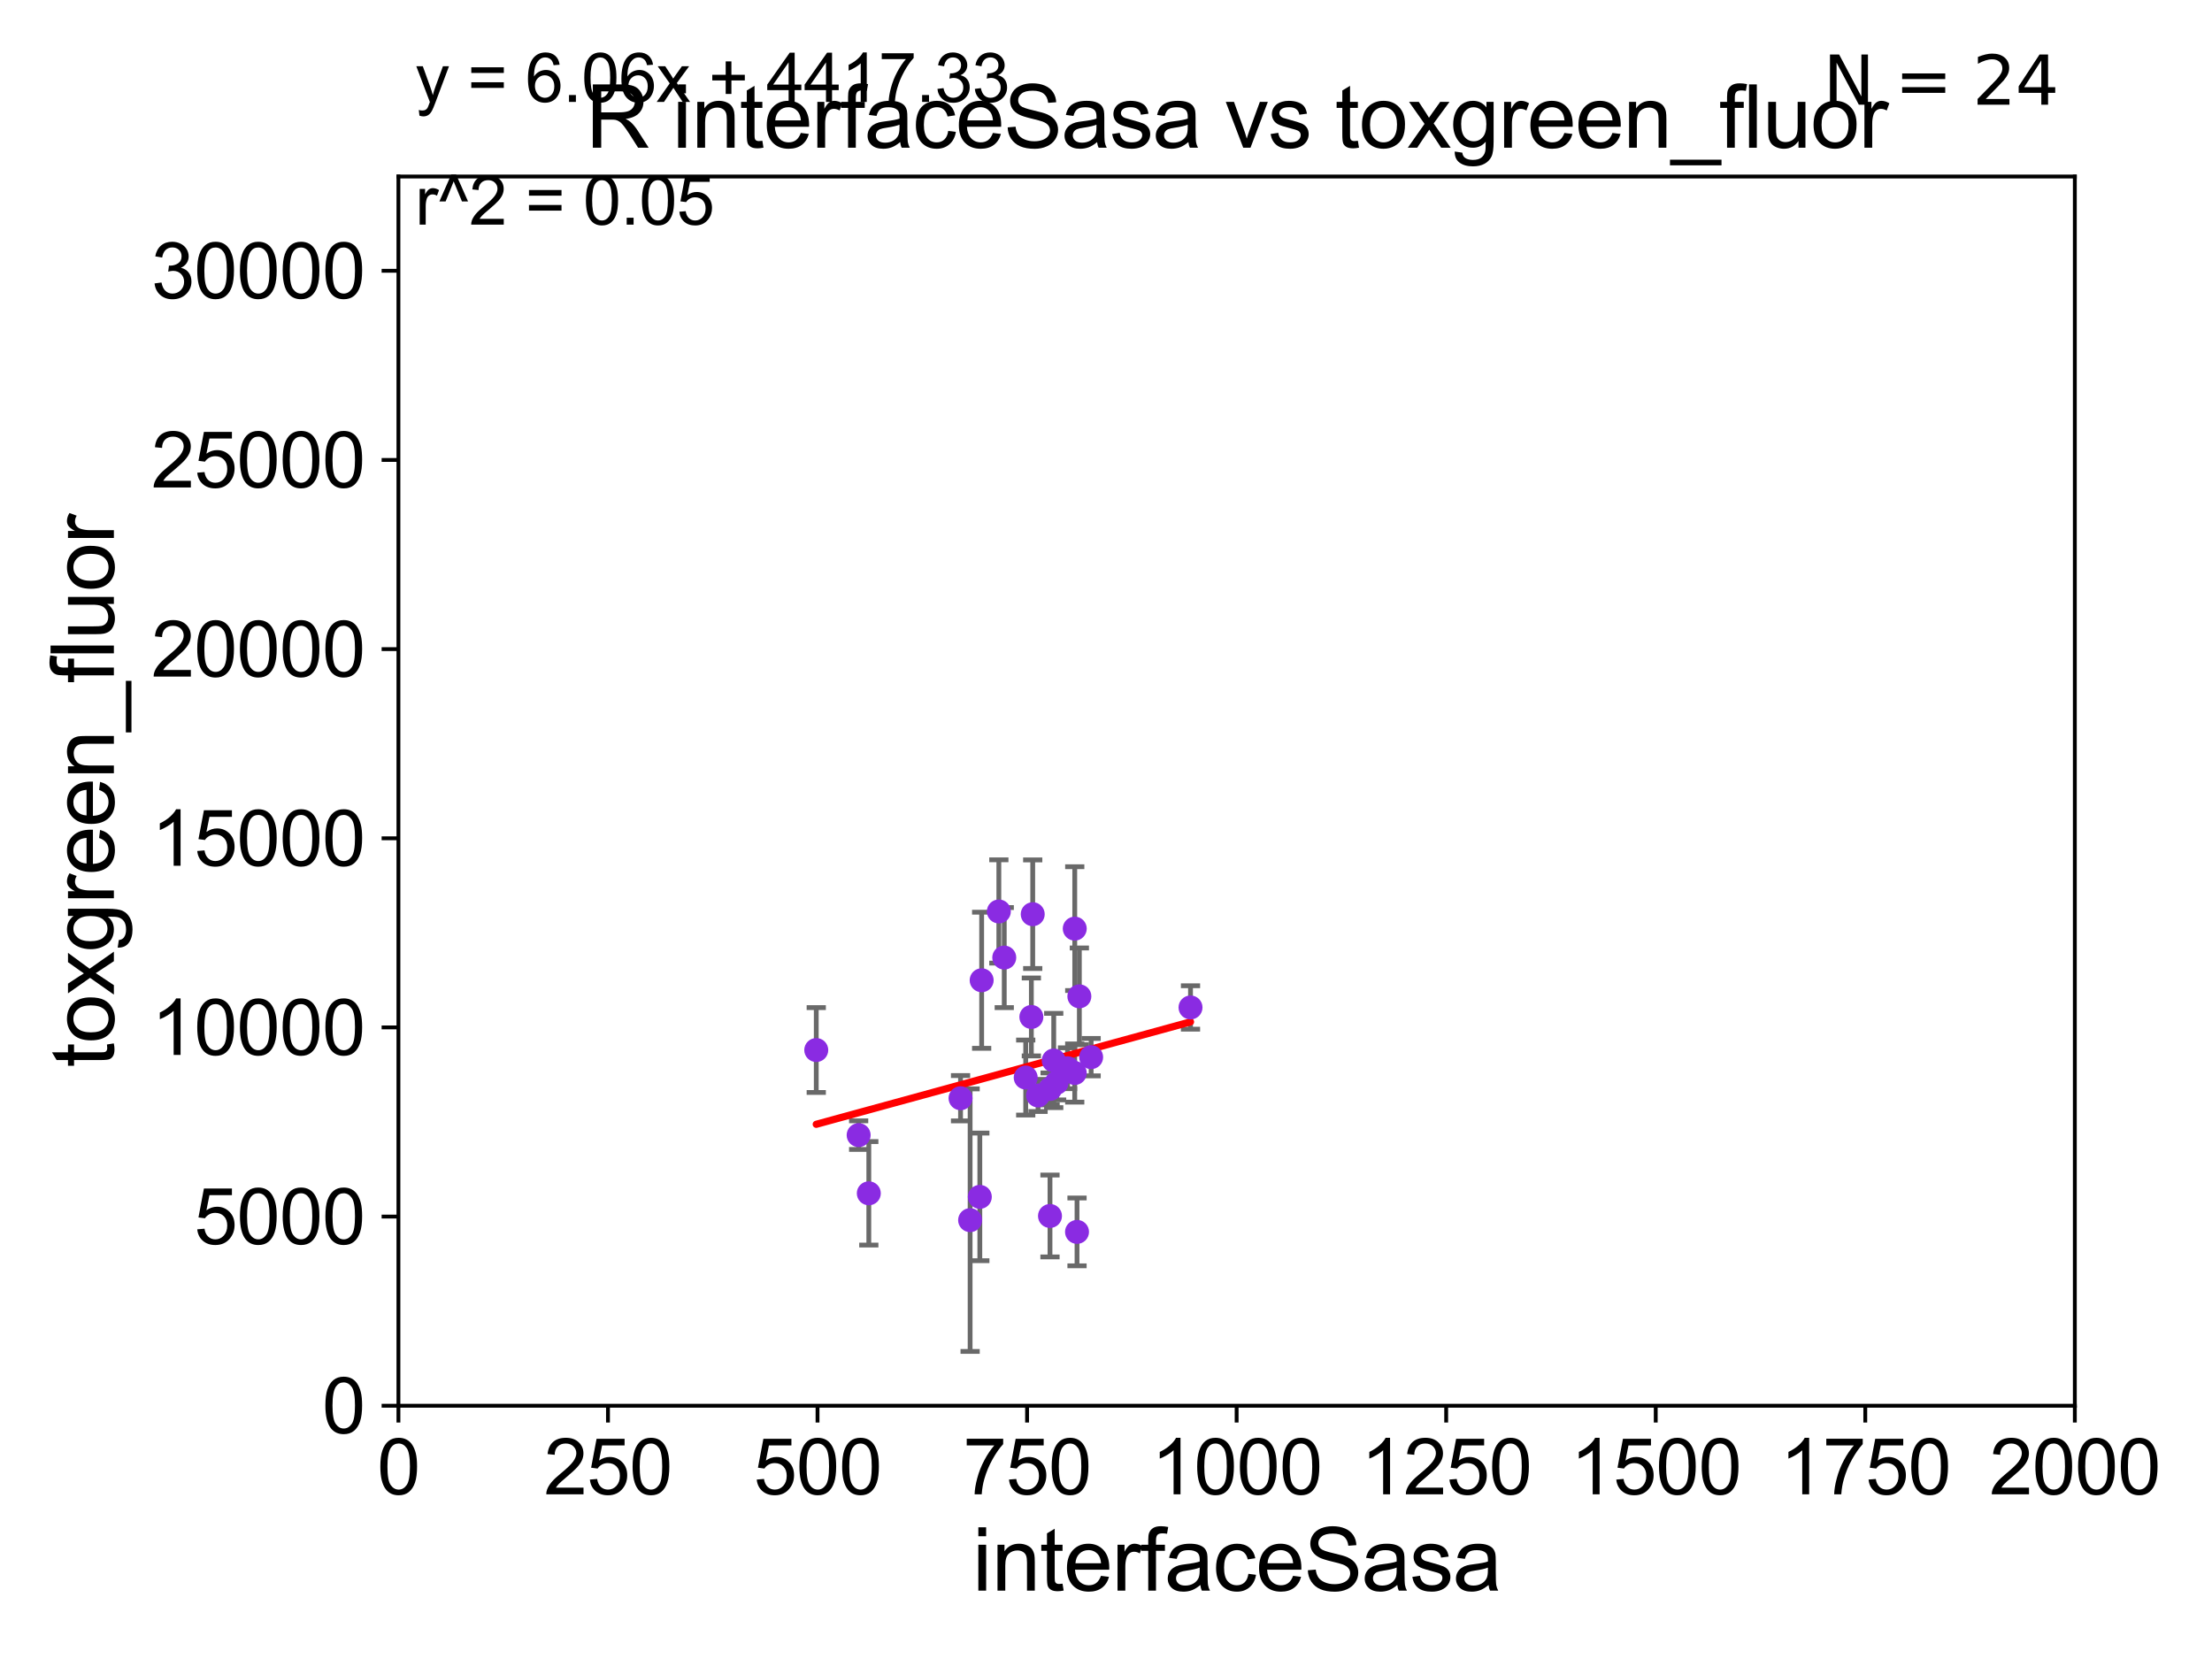 <?xml version="1.0" encoding="utf-8" standalone="no"?>
<!DOCTYPE svg PUBLIC "-//W3C//DTD SVG 1.1//EN"
  "http://www.w3.org/Graphics/SVG/1.1/DTD/svg11.dtd">
<svg xmlns:xlink="http://www.w3.org/1999/xlink" width="460.8pt" height="345.6pt" viewBox="0 0 460.8 345.6" xmlns="http://www.w3.org/2000/svg" version="1.1">
 <defs>
  <style type="text/css">*{stroke-linejoin: round; stroke-linecap: butt}</style>
 </defs>
 <g id="figure_1">
  <g id="patch_1">
   <path d="M 0 345.6 
L 460.8 345.6 
L 460.8 0 
L 0 0 
z
" style="fill: #ffffff"/>
  </g>
  <g id="axes_1">
   <g id="patch_2">
    <path d="M 83 292.84 
L 432.225 292.84 
L 432.225 36.775 
L 83 36.775 
z
" style="fill: #ffffff"/>
   </g>
   <g id="PathCollection_1">
    <defs>
     <path id="m5834714ae2" d="M 0 1.118 
C 0.297 1.118 0.581 1 0.791 0.791 
C 1 0.581 1.118 0.297 1.118 0 
C 1.118 -0.297 1 -0.581 0.791 -0.791 
C 0.581 -1 0.297 -1.118 0 -1.118 
C -0.297 -1.118 -0.581 -1 -0.791 -0.791 
C -1 -0.581 -1.118 -0.297 -1.118 0 
C -1.118 0.297 -1 0.581 -0.791 0.791 
C -0.581 1 -0.297 1.118 0 1.118 
z
" style="stroke: #8a2be2"/>
    </defs>
    <g clip-path="url(#p5c54f02fb9)">
     <use xlink:href="#m5834714ae2" x="213.675" y="224.473" style="fill: #8a2be2; stroke: #8a2be2"/>
     <use xlink:href="#m5834714ae2" x="218.732" y="253.311" style="fill: #8a2be2; stroke: #8a2be2"/>
     <use xlink:href="#m5834714ae2" x="180.989" y="248.589" style="fill: #8a2be2; stroke: #8a2be2"/>
     <use xlink:href="#m5834714ae2" x="224.85" y="207.556" style="fill: #8a2be2; stroke: #8a2be2"/>
     <use xlink:href="#m5834714ae2" x="178.873" y="236.467" style="fill: #8a2be2; stroke: #8a2be2"/>
     <use xlink:href="#m5834714ae2" x="204.497" y="204.207" style="fill: #8a2be2; stroke: #8a2be2"/>
     <use xlink:href="#m5834714ae2" x="248.005" y="209.873" style="fill: #8a2be2; stroke: #8a2be2"/>
     <use xlink:href="#m5834714ae2" x="216.245" y="228.204" style="fill: #8a2be2; stroke: #8a2be2"/>
     <use xlink:href="#m5834714ae2" x="209.205" y="199.482" style="fill: #8a2be2; stroke: #8a2be2"/>
     <use xlink:href="#m5834714ae2" x="208.078" y="189.876" style="fill: #8a2be2; stroke: #8a2be2"/>
     <use xlink:href="#m5834714ae2" x="200.099" y="228.781" style="fill: #8a2be2; stroke: #8a2be2"/>
     <use xlink:href="#m5834714ae2" x="218.759" y="226.84" style="fill: #8a2be2; stroke: #8a2be2"/>
     <use xlink:href="#m5834714ae2" x="202.094" y="254.18" style="fill: #8a2be2; stroke: #8a2be2"/>
     <use xlink:href="#m5834714ae2" x="220.113" y="225.55" style="fill: #8a2be2; stroke: #8a2be2"/>
     <use xlink:href="#m5834714ae2" x="227.303" y="220.224" style="fill: #8a2be2; stroke: #8a2be2"/>
     <use xlink:href="#m5834714ae2" x="204.115" y="249.331" style="fill: #8a2be2; stroke: #8a2be2"/>
     <use xlink:href="#m5834714ae2" x="224.363" y="256.626" style="fill: #8a2be2; stroke: #8a2be2"/>
     <use xlink:href="#m5834714ae2" x="214.85" y="211.851" style="fill: #8a2be2; stroke: #8a2be2"/>
     <use xlink:href="#m5834714ae2" x="170.041" y="218.743" style="fill: #8a2be2; stroke: #8a2be2"/>
     <use xlink:href="#m5834714ae2" x="223.89" y="193.452" style="fill: #8a2be2; stroke: #8a2be2"/>
     <use xlink:href="#m5834714ae2" x="223.886" y="223.53" style="fill: #8a2be2; stroke: #8a2be2"/>
     <use xlink:href="#m5834714ae2" x="215.135" y="190.445" style="fill: #8a2be2; stroke: #8a2be2"/>
     <use xlink:href="#m5834714ae2" x="222.384" y="222.533" style="fill: #8a2be2; stroke: #8a2be2"/>
     <use xlink:href="#m5834714ae2" x="219.51" y="220.921" style="fill: #8a2be2; stroke: #8a2be2"/>
    </g>
   </g>
   <g id="matplotlib.axis_1">
    <g id="xtick_1">
     <g id="line2d_1">
      <defs>
       <path id="md2031ca832" d="M 0 0 
L 0 3.5 
" style="stroke: #000000; stroke-width: 0.8"/>
      </defs>
      <g>
       <use xlink:href="#md2031ca832" x="83" y="292.84" style="stroke: #000000; stroke-width: 0.8"/>
      </g>
     </g>
     <g id="text_1">
      <!-- 0 -->
      <g transform="translate(78.551 311.293)scale(0.16 -0.16)">
       <defs>
        <path id="ArialMT-30" d="M 266 2259 
Q 266 3072 433 3567 
Q 600 4063 929 4331 
Q 1259 4600 1759 4600 
Q 2128 4600 2406 4451 
Q 2684 4303 2865 4023 
Q 3047 3744 3150 3342 
Q 3253 2941 3253 2259 
Q 3253 1453 3087 958 
Q 2922 463 2592 192 
Q 2263 -78 1759 -78 
Q 1097 -78 719 397 
Q 266 969 266 2259 
z
M 844 2259 
Q 844 1131 1108 757 
Q 1372 384 1759 384 
Q 2147 384 2411 759 
Q 2675 1134 2675 2259 
Q 2675 3391 2411 3762 
Q 2147 4134 1753 4134 
Q 1366 4134 1134 3806 
Q 844 3388 844 2259 
z
" transform="scale(0.016)"/>
       </defs>
       <use xlink:href="#ArialMT-30"/>
      </g>
     </g>
    </g>
    <g id="xtick_2">
     <g id="line2d_2">
      <g>
       <use xlink:href="#md2031ca832" x="126.653" y="292.84" style="stroke: #000000; stroke-width: 0.8"/>
      </g>
     </g>
     <g id="text_2">
      <!-- 250 -->
      <g transform="translate(113.307 311.293)scale(0.16 -0.16)">
       <defs>
        <path id="ArialMT-32" d="M 3222 541 
L 3222 0 
L 194 0 
Q 188 203 259 391 
Q 375 700 629 1000 
Q 884 1300 1366 1694 
Q 2113 2306 2375 2664 
Q 2638 3022 2638 3341 
Q 2638 3675 2398 3904 
Q 2159 4134 1775 4134 
Q 1369 4134 1125 3890 
Q 881 3647 878 3216 
L 300 3275 
Q 359 3922 746 4261 
Q 1134 4600 1788 4600 
Q 2447 4600 2831 4234 
Q 3216 3869 3216 3328 
Q 3216 3053 3103 2787 
Q 2991 2522 2730 2228 
Q 2469 1934 1863 1422 
Q 1356 997 1212 845 
Q 1069 694 975 541 
L 3222 541 
z
" transform="scale(0.016)"/>
        <path id="ArialMT-35" d="M 266 1200 
L 856 1250 
Q 922 819 1161 601 
Q 1400 384 1738 384 
Q 2144 384 2425 690 
Q 2706 997 2706 1503 
Q 2706 1984 2436 2262 
Q 2166 2541 1728 2541 
Q 1456 2541 1237 2417 
Q 1019 2294 894 2097 
L 366 2166 
L 809 4519 
L 3088 4519 
L 3088 3981 
L 1259 3981 
L 1013 2750 
Q 1425 3038 1878 3038 
Q 2478 3038 2890 2622 
Q 3303 2206 3303 1553 
Q 3303 931 2941 478 
Q 2500 -78 1738 -78 
Q 1113 -78 717 272 
Q 322 622 266 1200 
z
" transform="scale(0.016)"/>
       </defs>
       <use xlink:href="#ArialMT-32"/>
       <use xlink:href="#ArialMT-35" x="55.615"/>
       <use xlink:href="#ArialMT-30" x="111.23"/>
      </g>
     </g>
    </g>
    <g id="xtick_3">
     <g id="line2d_3">
      <g>
       <use xlink:href="#md2031ca832" x="170.306" y="292.84" style="stroke: #000000; stroke-width: 0.8"/>
      </g>
     </g>
     <g id="text_3">
      <!-- 500 -->
      <g transform="translate(156.96 311.293)scale(0.16 -0.16)">
       <use xlink:href="#ArialMT-35"/>
       <use xlink:href="#ArialMT-30" x="55.615"/>
       <use xlink:href="#ArialMT-30" x="111.23"/>
      </g>
     </g>
    </g>
    <g id="xtick_4">
     <g id="line2d_4">
      <g>
       <use xlink:href="#md2031ca832" x="213.959" y="292.84" style="stroke: #000000; stroke-width: 0.8"/>
      </g>
     </g>
     <g id="text_4">
      <!-- 750 -->
      <g transform="translate(200.613 311.293)scale(0.16 -0.16)">
       <defs>
        <path id="ArialMT-37" d="M 303 3981 
L 303 4522 
L 3269 4522 
L 3269 4084 
Q 2831 3619 2401 2847 
Q 1972 2075 1738 1259 
Q 1569 684 1522 0 
L 944 0 
Q 953 541 1156 1306 
Q 1359 2072 1739 2783 
Q 2119 3494 2547 3981 
L 303 3981 
z
" transform="scale(0.016)"/>
       </defs>
       <use xlink:href="#ArialMT-37"/>
       <use xlink:href="#ArialMT-35" x="55.615"/>
       <use xlink:href="#ArialMT-30" x="111.23"/>
      </g>
     </g>
    </g>
    <g id="xtick_5">
     <g id="line2d_5">
      <g>
       <use xlink:href="#md2031ca832" x="257.613" y="292.84" style="stroke: #000000; stroke-width: 0.8"/>
      </g>
     </g>
     <g id="text_5">
      <!-- 1000 -->
      <g transform="translate(239.817 311.293)scale(0.16 -0.16)">
       <defs>
        <path id="ArialMT-31" d="M 2384 0 
L 1822 0 
L 1822 3584 
Q 1619 3391 1289 3197 
Q 959 3003 697 2906 
L 697 3450 
Q 1169 3672 1522 3987 
Q 1875 4303 2022 4600 
L 2384 4600 
L 2384 0 
z
" transform="scale(0.016)"/>
       </defs>
       <use xlink:href="#ArialMT-31"/>
       <use xlink:href="#ArialMT-30" x="55.615"/>
       <use xlink:href="#ArialMT-30" x="111.23"/>
       <use xlink:href="#ArialMT-30" x="166.846"/>
      </g>
     </g>
    </g>
    <g id="xtick_6">
     <g id="line2d_6">
      <g>
       <use xlink:href="#md2031ca832" x="301.266" y="292.84" style="stroke: #000000; stroke-width: 0.8"/>
      </g>
     </g>
     <g id="text_6">
      <!-- 1250 -->
      <g transform="translate(283.471 311.293)scale(0.16 -0.16)">
       <use xlink:href="#ArialMT-31"/>
       <use xlink:href="#ArialMT-32" x="55.615"/>
       <use xlink:href="#ArialMT-35" x="111.23"/>
       <use xlink:href="#ArialMT-30" x="166.846"/>
      </g>
     </g>
    </g>
    <g id="xtick_7">
     <g id="line2d_7">
      <g>
       <use xlink:href="#md2031ca832" x="344.919" y="292.84" style="stroke: #000000; stroke-width: 0.8"/>
      </g>
     </g>
     <g id="text_7">
      <!-- 1500 -->
      <g transform="translate(327.124 311.293)scale(0.16 -0.16)">
       <use xlink:href="#ArialMT-31"/>
       <use xlink:href="#ArialMT-35" x="55.615"/>
       <use xlink:href="#ArialMT-30" x="111.23"/>
       <use xlink:href="#ArialMT-30" x="166.846"/>
      </g>
     </g>
    </g>
    <g id="xtick_8">
     <g id="line2d_8">
      <g>
       <use xlink:href="#md2031ca832" x="388.572" y="292.84" style="stroke: #000000; stroke-width: 0.8"/>
      </g>
     </g>
     <g id="text_8">
      <!-- 1750 -->
      <g transform="translate(370.777 311.293)scale(0.16 -0.16)">
       <use xlink:href="#ArialMT-31"/>
       <use xlink:href="#ArialMT-37" x="55.615"/>
       <use xlink:href="#ArialMT-35" x="111.23"/>
       <use xlink:href="#ArialMT-30" x="166.846"/>
      </g>
     </g>
    </g>
    <g id="xtick_9">
     <g id="line2d_9">
      <g>
       <use xlink:href="#md2031ca832" x="432.225" y="292.84" style="stroke: #000000; stroke-width: 0.8"/>
      </g>
     </g>
     <g id="text_9">
      <!-- 2000 -->
      <g transform="translate(414.43 311.293)scale(0.16 -0.16)">
       <use xlink:href="#ArialMT-32"/>
       <use xlink:href="#ArialMT-30" x="55.615"/>
       <use xlink:href="#ArialMT-30" x="111.23"/>
       <use xlink:href="#ArialMT-30" x="166.846"/>
      </g>
     </g>
    </g>
    <g id="text_10">
     <!-- interfaceSasa -->
     <g transform="translate(202.583 331.357)scale(0.18 -0.18)">
      <defs>
       <path id="ArialMT-69" d="M 425 3934 
L 425 4581 
L 988 4581 
L 988 3934 
L 425 3934 
z
M 425 0 
L 425 3319 
L 988 3319 
L 988 0 
L 425 0 
z
" transform="scale(0.016)"/>
       <path id="ArialMT-6e" d="M 422 0 
L 422 3319 
L 928 3319 
L 928 2847 
Q 1294 3394 1984 3394 
Q 2284 3394 2536 3286 
Q 2788 3178 2913 3003 
Q 3038 2828 3088 2588 
Q 3119 2431 3119 2041 
L 3119 0 
L 2556 0 
L 2556 2019 
Q 2556 2363 2490 2533 
Q 2425 2703 2258 2804 
Q 2091 2906 1866 2906 
Q 1506 2906 1245 2678 
Q 984 2450 984 1813 
L 984 0 
L 422 0 
z
" transform="scale(0.016)"/>
       <path id="ArialMT-74" d="M 1650 503 
L 1731 6 
Q 1494 -44 1306 -44 
Q 1000 -44 831 53 
Q 663 150 594 308 
Q 525 466 525 972 
L 525 2881 
L 113 2881 
L 113 3319 
L 525 3319 
L 525 4141 
L 1084 4478 
L 1084 3319 
L 1650 3319 
L 1650 2881 
L 1084 2881 
L 1084 941 
Q 1084 700 1114 631 
Q 1144 563 1211 522 
Q 1278 481 1403 481 
Q 1497 481 1650 503 
z
" transform="scale(0.016)"/>
       <path id="ArialMT-65" d="M 2694 1069 
L 3275 997 
Q 3138 488 2766 206 
Q 2394 -75 1816 -75 
Q 1088 -75 661 373 
Q 234 822 234 1631 
Q 234 2469 665 2931 
Q 1097 3394 1784 3394 
Q 2450 3394 2872 2941 
Q 3294 2488 3294 1666 
Q 3294 1616 3291 1516 
L 816 1516 
Q 847 969 1125 678 
Q 1403 388 1819 388 
Q 2128 388 2347 550 
Q 2566 713 2694 1069 
z
M 847 1978 
L 2700 1978 
Q 2663 2397 2488 2606 
Q 2219 2931 1791 2931 
Q 1403 2931 1139 2672 
Q 875 2413 847 1978 
z
" transform="scale(0.016)"/>
       <path id="ArialMT-72" d="M 416 0 
L 416 3319 
L 922 3319 
L 922 2816 
Q 1116 3169 1280 3281 
Q 1444 3394 1641 3394 
Q 1925 3394 2219 3213 
L 2025 2691 
Q 1819 2813 1613 2813 
Q 1428 2813 1281 2702 
Q 1134 2591 1072 2394 
Q 978 2094 978 1738 
L 978 0 
L 416 0 
z
" transform="scale(0.016)"/>
       <path id="ArialMT-66" d="M 556 0 
L 556 2881 
L 59 2881 
L 59 3319 
L 556 3319 
L 556 3672 
Q 556 4006 616 4169 
Q 697 4388 901 4523 
Q 1106 4659 1475 4659 
Q 1713 4659 2000 4603 
L 1916 4113 
Q 1741 4144 1584 4144 
Q 1328 4144 1222 4034 
Q 1116 3925 1116 3625 
L 1116 3319 
L 1763 3319 
L 1763 2881 
L 1116 2881 
L 1116 0 
L 556 0 
z
" transform="scale(0.016)"/>
       <path id="ArialMT-61" d="M 2588 409 
Q 2275 144 1986 34 
Q 1697 -75 1366 -75 
Q 819 -75 525 192 
Q 231 459 231 875 
Q 231 1119 342 1320 
Q 453 1522 633 1644 
Q 813 1766 1038 1828 
Q 1203 1872 1538 1913 
Q 2219 1994 2541 2106 
Q 2544 2222 2544 2253 
Q 2544 2597 2384 2738 
Q 2169 2928 1744 2928 
Q 1347 2928 1158 2789 
Q 969 2650 878 2297 
L 328 2372 
Q 403 2725 575 2942 
Q 747 3159 1072 3276 
Q 1397 3394 1825 3394 
Q 2250 3394 2515 3294 
Q 2781 3194 2906 3042 
Q 3031 2891 3081 2659 
Q 3109 2516 3109 2141 
L 3109 1391 
Q 3109 606 3145 398 
Q 3181 191 3288 0 
L 2700 0 
Q 2613 175 2588 409 
z
M 2541 1666 
Q 2234 1541 1622 1453 
Q 1275 1403 1131 1340 
Q 988 1278 909 1158 
Q 831 1038 831 891 
Q 831 666 1001 516 
Q 1172 366 1500 366 
Q 1825 366 2078 508 
Q 2331 650 2450 897 
Q 2541 1088 2541 1459 
L 2541 1666 
z
" transform="scale(0.016)"/>
       <path id="ArialMT-63" d="M 2588 1216 
L 3141 1144 
Q 3050 572 2676 248 
Q 2303 -75 1759 -75 
Q 1078 -75 664 370 
Q 250 816 250 1647 
Q 250 2184 428 2587 
Q 606 2991 970 3192 
Q 1334 3394 1763 3394 
Q 2303 3394 2647 3120 
Q 2991 2847 3088 2344 
L 2541 2259 
Q 2463 2594 2264 2762 
Q 2066 2931 1784 2931 
Q 1359 2931 1093 2626 
Q 828 2322 828 1663 
Q 828 994 1084 691 
Q 1341 388 1753 388 
Q 2084 388 2306 591 
Q 2528 794 2588 1216 
z
" transform="scale(0.016)"/>
       <path id="ArialMT-53" d="M 288 1472 
L 859 1522 
Q 900 1178 1048 958 
Q 1197 738 1509 602 
Q 1822 466 2213 466 
Q 2559 466 2825 569 
Q 3091 672 3220 851 
Q 3350 1031 3350 1244 
Q 3350 1459 3225 1620 
Q 3100 1781 2813 1891 
Q 2628 1963 1997 2114 
Q 1366 2266 1113 2400 
Q 784 2572 623 2826 
Q 463 3081 463 3397 
Q 463 3744 659 4045 
Q 856 4347 1234 4503 
Q 1613 4659 2075 4659 
Q 2584 4659 2973 4495 
Q 3363 4331 3572 4012 
Q 3781 3694 3797 3291 
L 3216 3247 
Q 3169 3681 2898 3903 
Q 2628 4125 2100 4125 
Q 1550 4125 1298 3923 
Q 1047 3722 1047 3438 
Q 1047 3191 1225 3031 
Q 1400 2872 2139 2705 
Q 2878 2538 3153 2413 
Q 3553 2228 3743 1945 
Q 3934 1663 3934 1294 
Q 3934 928 3725 604 
Q 3516 281 3123 101 
Q 2731 -78 2241 -78 
Q 1619 -78 1198 103 
Q 778 284 539 648 
Q 300 1013 288 1472 
z
" transform="scale(0.016)"/>
       <path id="ArialMT-73" d="M 197 991 
L 753 1078 
Q 800 744 1014 566 
Q 1228 388 1613 388 
Q 2000 388 2187 545 
Q 2375 703 2375 916 
Q 2375 1106 2209 1216 
Q 2094 1291 1634 1406 
Q 1016 1563 777 1677 
Q 538 1791 414 1992 
Q 291 2194 291 2438 
Q 291 2659 392 2848 
Q 494 3038 669 3163 
Q 800 3259 1026 3326 
Q 1253 3394 1513 3394 
Q 1903 3394 2198 3281 
Q 2494 3169 2634 2976 
Q 2775 2784 2828 2463 
L 2278 2388 
Q 2241 2644 2061 2787 
Q 1881 2931 1553 2931 
Q 1166 2931 1000 2803 
Q 834 2675 834 2503 
Q 834 2394 903 2306 
Q 972 2216 1119 2156 
Q 1203 2125 1616 2013 
Q 2213 1853 2448 1751 
Q 2684 1650 2818 1456 
Q 2953 1263 2953 975 
Q 2953 694 2789 445 
Q 2625 197 2315 61 
Q 2006 -75 1616 -75 
Q 969 -75 630 194 
Q 291 463 197 991 
z
" transform="scale(0.016)"/>
      </defs>
      <use xlink:href="#ArialMT-69"/>
      <use xlink:href="#ArialMT-6e" x="22.217"/>
      <use xlink:href="#ArialMT-74" x="77.832"/>
      <use xlink:href="#ArialMT-65" x="105.615"/>
      <use xlink:href="#ArialMT-72" x="161.23"/>
      <use xlink:href="#ArialMT-66" x="194.531"/>
      <use xlink:href="#ArialMT-61" x="222.314"/>
      <use xlink:href="#ArialMT-63" x="277.93"/>
      <use xlink:href="#ArialMT-65" x="327.93"/>
      <use xlink:href="#ArialMT-53" x="383.545"/>
      <use xlink:href="#ArialMT-61" x="450.244"/>
      <use xlink:href="#ArialMT-73" x="505.859"/>
      <use xlink:href="#ArialMT-61" x="555.859"/>
     </g>
    </g>
   </g>
   <g id="matplotlib.axis_2">
    <g id="ytick_1">
     <g id="line2d_10">
      <defs>
       <path id="mb2d1b78247" d="M 0 0 
L -3.5 0 
" style="stroke: #000000; stroke-width: 0.8"/>
      </defs>
      <g>
       <use xlink:href="#mb2d1b78247" x="83" y="292.84" style="stroke: #000000; stroke-width: 0.8"/>
      </g>
     </g>
     <g id="text_11">
      <!-- 0 -->
      <g transform="translate(67.103 298.566)scale(0.16 -0.16)">
       <use xlink:href="#ArialMT-30"/>
      </g>
     </g>
    </g>
    <g id="ytick_2">
     <g id="line2d_11">
      <g>
       <use xlink:href="#mb2d1b78247" x="83" y="253.435" style="stroke: #000000; stroke-width: 0.8"/>
      </g>
     </g>
     <g id="text_12">
      <!-- 5000 -->
      <g transform="translate(40.41 259.162)scale(0.16 -0.16)">
       <use xlink:href="#ArialMT-35"/>
       <use xlink:href="#ArialMT-30" x="55.615"/>
       <use xlink:href="#ArialMT-30" x="111.23"/>
       <use xlink:href="#ArialMT-30" x="166.846"/>
      </g>
     </g>
    </g>
    <g id="ytick_3">
     <g id="line2d_12">
      <g>
       <use xlink:href="#mb2d1b78247" x="83" y="214.031" style="stroke: #000000; stroke-width: 0.8"/>
      </g>
     </g>
     <g id="text_13">
      <!-- 10000 -->
      <g transform="translate(31.512 219.757)scale(0.16 -0.16)">
       <use xlink:href="#ArialMT-31"/>
       <use xlink:href="#ArialMT-30" x="55.615"/>
       <use xlink:href="#ArialMT-30" x="111.23"/>
       <use xlink:href="#ArialMT-30" x="166.846"/>
       <use xlink:href="#ArialMT-30" x="222.461"/>
      </g>
     </g>
    </g>
    <g id="ytick_4">
     <g id="line2d_13">
      <g>
       <use xlink:href="#mb2d1b78247" x="83" y="174.626" style="stroke: #000000; stroke-width: 0.8"/>
      </g>
     </g>
     <g id="text_14">
      <!-- 15000 -->
      <g transform="translate(31.512 180.352)scale(0.16 -0.16)">
       <use xlink:href="#ArialMT-31"/>
       <use xlink:href="#ArialMT-35" x="55.615"/>
       <use xlink:href="#ArialMT-30" x="111.23"/>
       <use xlink:href="#ArialMT-30" x="166.846"/>
       <use xlink:href="#ArialMT-30" x="222.461"/>
      </g>
     </g>
    </g>
    <g id="ytick_5">
     <g id="line2d_14">
      <g>
       <use xlink:href="#mb2d1b78247" x="83" y="135.221" style="stroke: #000000; stroke-width: 0.8"/>
      </g>
     </g>
     <g id="text_15">
      <!-- 20000 -->
      <g transform="translate(31.512 140.948)scale(0.16 -0.16)">
       <use xlink:href="#ArialMT-32"/>
       <use xlink:href="#ArialMT-30" x="55.615"/>
       <use xlink:href="#ArialMT-30" x="111.23"/>
       <use xlink:href="#ArialMT-30" x="166.846"/>
       <use xlink:href="#ArialMT-30" x="222.461"/>
      </g>
     </g>
    </g>
    <g id="ytick_6">
     <g id="line2d_15">
      <g>
       <use xlink:href="#mb2d1b78247" x="83" y="95.817" style="stroke: #000000; stroke-width: 0.8"/>
      </g>
     </g>
     <g id="text_16">
      <!-- 25000 -->
      <g transform="translate(31.512 101.543)scale(0.16 -0.16)">
       <use xlink:href="#ArialMT-32"/>
       <use xlink:href="#ArialMT-35" x="55.615"/>
       <use xlink:href="#ArialMT-30" x="111.23"/>
       <use xlink:href="#ArialMT-30" x="166.846"/>
       <use xlink:href="#ArialMT-30" x="222.461"/>
      </g>
     </g>
    </g>
    <g id="ytick_7">
     <g id="line2d_16">
      <g>
       <use xlink:href="#mb2d1b78247" x="83" y="56.412" style="stroke: #000000; stroke-width: 0.8"/>
      </g>
     </g>
     <g id="text_17">
      <!-- 30000 -->
      <g transform="translate(31.512 62.138)scale(0.16 -0.16)">
       <defs>
        <path id="ArialMT-33" d="M 269 1209 
L 831 1284 
Q 928 806 1161 595 
Q 1394 384 1728 384 
Q 2125 384 2398 659 
Q 2672 934 2672 1341 
Q 2672 1728 2419 1979 
Q 2166 2231 1775 2231 
Q 1616 2231 1378 2169 
L 1441 2663 
Q 1497 2656 1531 2656 
Q 1891 2656 2178 2843 
Q 2466 3031 2466 3422 
Q 2466 3731 2256 3934 
Q 2047 4138 1716 4138 
Q 1388 4138 1169 3931 
Q 950 3725 888 3313 
L 325 3413 
Q 428 3978 793 4289 
Q 1159 4600 1703 4600 
Q 2078 4600 2393 4439 
Q 2709 4278 2876 4000 
Q 3044 3722 3044 3409 
Q 3044 3113 2884 2869 
Q 2725 2625 2413 2481 
Q 2819 2388 3044 2092 
Q 3269 1797 3269 1353 
Q 3269 753 2831 336 
Q 2394 -81 1725 -81 
Q 1122 -81 723 278 
Q 325 638 269 1209 
z
" transform="scale(0.016)"/>
       </defs>
       <use xlink:href="#ArialMT-33"/>
       <use xlink:href="#ArialMT-30" x="55.615"/>
       <use xlink:href="#ArialMT-30" x="111.23"/>
       <use xlink:href="#ArialMT-30" x="166.846"/>
       <use xlink:href="#ArialMT-30" x="222.461"/>
      </g>
     </g>
    </g>
    <g id="text_18">
     <!-- toxgreen_fluor -->
     <g transform="translate(23.724 222.34)rotate(-90)scale(0.18 -0.18)">
      <defs>
       <path id="ArialMT-6f" d="M 213 1659 
Q 213 2581 725 3025 
Q 1153 3394 1769 3394 
Q 2453 3394 2887 2945 
Q 3322 2497 3322 1706 
Q 3322 1066 3130 698 
Q 2938 331 2570 128 
Q 2203 -75 1769 -75 
Q 1072 -75 642 372 
Q 213 819 213 1659 
z
M 791 1659 
Q 791 1022 1069 705 
Q 1347 388 1769 388 
Q 2188 388 2466 706 
Q 2744 1025 2744 1678 
Q 2744 2294 2464 2611 
Q 2184 2928 1769 2928 
Q 1347 2928 1069 2612 
Q 791 2297 791 1659 
z
" transform="scale(0.016)"/>
       <path id="ArialMT-78" d="M 47 0 
L 1259 1725 
L 138 3319 
L 841 3319 
L 1350 2541 
Q 1494 2319 1581 2169 
Q 1719 2375 1834 2534 
L 2394 3319 
L 3066 3319 
L 1919 1756 
L 3153 0 
L 2463 0 
L 1781 1031 
L 1600 1309 
L 728 0 
L 47 0 
z
" transform="scale(0.016)"/>
       <path id="ArialMT-67" d="M 319 -275 
L 866 -356 
Q 900 -609 1056 -725 
Q 1266 -881 1628 -881 
Q 2019 -881 2231 -725 
Q 2444 -569 2519 -288 
Q 2563 -116 2559 434 
Q 2191 0 1641 0 
Q 956 0 581 494 
Q 206 988 206 1678 
Q 206 2153 378 2554 
Q 550 2956 876 3175 
Q 1203 3394 1644 3394 
Q 2231 3394 2613 2919 
L 2613 3319 
L 3131 3319 
L 3131 450 
Q 3131 -325 2973 -648 
Q 2816 -972 2473 -1159 
Q 2131 -1347 1631 -1347 
Q 1038 -1347 672 -1080 
Q 306 -813 319 -275 
z
M 784 1719 
Q 784 1066 1043 766 
Q 1303 466 1694 466 
Q 2081 466 2343 764 
Q 2606 1063 2606 1700 
Q 2606 2309 2336 2618 
Q 2066 2928 1684 2928 
Q 1309 2928 1046 2623 
Q 784 2319 784 1719 
z
" transform="scale(0.016)"/>
       <path id="ArialMT-5f" d="M -97 -1272 
L -97 -866 
L 3631 -866 
L 3631 -1272 
L -97 -1272 
z
" transform="scale(0.016)"/>
       <path id="ArialMT-6c" d="M 409 0 
L 409 4581 
L 972 4581 
L 972 0 
L 409 0 
z
" transform="scale(0.016)"/>
       <path id="ArialMT-75" d="M 2597 0 
L 2597 488 
Q 2209 -75 1544 -75 
Q 1250 -75 995 37 
Q 741 150 617 320 
Q 494 491 444 738 
Q 409 903 409 1263 
L 409 3319 
L 972 3319 
L 972 1478 
Q 972 1038 1006 884 
Q 1059 663 1231 536 
Q 1403 409 1656 409 
Q 1909 409 2131 539 
Q 2353 669 2445 892 
Q 2538 1116 2538 1541 
L 2538 3319 
L 3100 3319 
L 3100 0 
L 2597 0 
z
" transform="scale(0.016)"/>
      </defs>
      <use xlink:href="#ArialMT-74"/>
      <use xlink:href="#ArialMT-6f" x="27.783"/>
      <use xlink:href="#ArialMT-78" x="83.398"/>
      <use xlink:href="#ArialMT-67" x="133.398"/>
      <use xlink:href="#ArialMT-72" x="189.014"/>
      <use xlink:href="#ArialMT-65" x="222.314"/>
      <use xlink:href="#ArialMT-65" x="277.93"/>
      <use xlink:href="#ArialMT-6e" x="333.545"/>
      <use xlink:href="#ArialMT-5f" x="389.16"/>
      <use xlink:href="#ArialMT-66" x="444.775"/>
      <use xlink:href="#ArialMT-6c" x="472.559"/>
      <use xlink:href="#ArialMT-75" x="494.775"/>
      <use xlink:href="#ArialMT-6f" x="550.391"/>
      <use xlink:href="#ArialMT-72" x="606.006"/>
     </g>
    </g>
   </g>
   <g id="LineCollection_1">
    <path d="M 213.675 232.284 
L 213.675 216.661 
" clip-path="url(#p5c54f02fb9)" style="fill: none; stroke: #696969"/>
    <path d="M 218.732 261.842 
L 218.732 244.78 
" clip-path="url(#p5c54f02fb9)" style="fill: none; stroke: #696969"/>
    <path d="M 180.989 259.368 
L 180.989 237.81 
" clip-path="url(#p5c54f02fb9)" style="fill: none; stroke: #696969"/>
    <path d="M 224.85 217.632 
L 224.85 197.481 
" clip-path="url(#p5c54f02fb9)" style="fill: none; stroke: #696969"/>
    <path d="M 178.873 239.446 
L 178.873 233.487 
" clip-path="url(#p5c54f02fb9)" style="fill: none; stroke: #696969"/>
    <path d="M 204.497 218.383 
L 204.497 190.03 
" clip-path="url(#p5c54f02fb9)" style="fill: none; stroke: #696969"/>
    <path d="M 248.005 214.397 
L 248.005 205.349 
" clip-path="url(#p5c54f02fb9)" style="fill: none; stroke: #696969"/>
    <path d="M 216.245 231.551 
L 216.245 224.856 
" clip-path="url(#p5c54f02fb9)" style="fill: none; stroke: #696969"/>
    <path d="M 209.205 209.902 
L 209.205 189.062 
" clip-path="url(#p5c54f02fb9)" style="fill: none; stroke: #696969"/>
    <path d="M 208.078 200.635 
L 208.078 179.116 
" clip-path="url(#p5c54f02fb9)" style="fill: none; stroke: #696969"/>
    <path d="M 200.099 233.502 
L 200.099 224.06 
" clip-path="url(#p5c54f02fb9)" style="fill: none; stroke: #696969"/>
    <path d="M 218.759 230.165 
L 218.759 223.514 
" clip-path="url(#p5c54f02fb9)" style="fill: none; stroke: #696969"/>
    <path d="M 202.094 281.524 
L 202.094 226.836 
" clip-path="url(#p5c54f02fb9)" style="fill: none; stroke: #696969"/>
    <path d="M 220.113 229.131 
L 220.113 221.97 
" clip-path="url(#p5c54f02fb9)" style="fill: none; stroke: #696969"/>
    <path d="M 227.303 224.12 
L 227.303 216.329 
" clip-path="url(#p5c54f02fb9)" style="fill: none; stroke: #696969"/>
    <path d="M 204.115 262.625 
L 204.115 236.038 
" clip-path="url(#p5c54f02fb9)" style="fill: none; stroke: #696969"/>
    <path d="M 224.363 263.694 
L 224.363 249.559 
" clip-path="url(#p5c54f02fb9)" style="fill: none; stroke: #696969"/>
    <path d="M 214.85 219.968 
L 214.85 203.734 
" clip-path="url(#p5c54f02fb9)" style="fill: none; stroke: #696969"/>
    <path d="M 170.041 227.581 
L 170.041 209.904 
" clip-path="url(#p5c54f02fb9)" style="fill: none; stroke: #696969"/>
    <path d="M 223.89 206.349 
L 223.89 180.555 
" clip-path="url(#p5c54f02fb9)" style="fill: none; stroke: #696969"/>
    <path d="M 223.886 229.592 
L 223.886 217.468 
" clip-path="url(#p5c54f02fb9)" style="fill: none; stroke: #696969"/>
    <path d="M 215.135 201.757 
L 215.135 179.134 
" clip-path="url(#p5c54f02fb9)" style="fill: none; stroke: #696969"/>
    <path d="M 222.384 226.79 
L 222.384 218.276 
" clip-path="url(#p5c54f02fb9)" style="fill: none; stroke: #696969"/>
    <path d="M 219.51 230.739 
L 219.51 211.102 
" clip-path="url(#p5c54f02fb9)" style="fill: none; stroke: #696969"/>
   </g>
   <g id="line2d_17">
    <defs>
     <path id="m14457e09f2" d="M 2 0 
L -2 -0 
" style="stroke: #696969"/>
    </defs>
    <g clip-path="url(#p5c54f02fb9)">
     <use xlink:href="#m14457e09f2" x="213.675" y="232.284" style="fill: #696969; stroke: #696969"/>
     <use xlink:href="#m14457e09f2" x="218.732" y="261.842" style="fill: #696969; stroke: #696969"/>
     <use xlink:href="#m14457e09f2" x="180.989" y="259.368" style="fill: #696969; stroke: #696969"/>
     <use xlink:href="#m14457e09f2" x="224.85" y="217.632" style="fill: #696969; stroke: #696969"/>
     <use xlink:href="#m14457e09f2" x="178.873" y="239.446" style="fill: #696969; stroke: #696969"/>
     <use xlink:href="#m14457e09f2" x="204.497" y="218.383" style="fill: #696969; stroke: #696969"/>
     <use xlink:href="#m14457e09f2" x="248.005" y="214.397" style="fill: #696969; stroke: #696969"/>
     <use xlink:href="#m14457e09f2" x="216.245" y="231.551" style="fill: #696969; stroke: #696969"/>
     <use xlink:href="#m14457e09f2" x="209.205" y="209.902" style="fill: #696969; stroke: #696969"/>
     <use xlink:href="#m14457e09f2" x="208.078" y="200.635" style="fill: #696969; stroke: #696969"/>
     <use xlink:href="#m14457e09f2" x="200.099" y="233.502" style="fill: #696969; stroke: #696969"/>
     <use xlink:href="#m14457e09f2" x="218.759" y="230.165" style="fill: #696969; stroke: #696969"/>
     <use xlink:href="#m14457e09f2" x="202.094" y="281.524" style="fill: #696969; stroke: #696969"/>
     <use xlink:href="#m14457e09f2" x="220.113" y="229.131" style="fill: #696969; stroke: #696969"/>
     <use xlink:href="#m14457e09f2" x="227.303" y="224.12" style="fill: #696969; stroke: #696969"/>
     <use xlink:href="#m14457e09f2" x="204.115" y="262.625" style="fill: #696969; stroke: #696969"/>
     <use xlink:href="#m14457e09f2" x="224.363" y="263.694" style="fill: #696969; stroke: #696969"/>
     <use xlink:href="#m14457e09f2" x="214.85" y="219.968" style="fill: #696969; stroke: #696969"/>
     <use xlink:href="#m14457e09f2" x="170.041" y="227.581" style="fill: #696969; stroke: #696969"/>
     <use xlink:href="#m14457e09f2" x="223.89" y="206.349" style="fill: #696969; stroke: #696969"/>
     <use xlink:href="#m14457e09f2" x="223.886" y="229.592" style="fill: #696969; stroke: #696969"/>
     <use xlink:href="#m14457e09f2" x="215.135" y="201.757" style="fill: #696969; stroke: #696969"/>
     <use xlink:href="#m14457e09f2" x="222.384" y="226.79" style="fill: #696969; stroke: #696969"/>
     <use xlink:href="#m14457e09f2" x="219.51" y="230.739" style="fill: #696969; stroke: #696969"/>
    </g>
   </g>
   <g id="line2d_18">
    <g clip-path="url(#p5c54f02fb9)">
     <use xlink:href="#m14457e09f2" x="213.675" y="216.661" style="fill: #696969; stroke: #696969"/>
     <use xlink:href="#m14457e09f2" x="218.732" y="244.78" style="fill: #696969; stroke: #696969"/>
     <use xlink:href="#m14457e09f2" x="180.989" y="237.81" style="fill: #696969; stroke: #696969"/>
     <use xlink:href="#m14457e09f2" x="224.85" y="197.481" style="fill: #696969; stroke: #696969"/>
     <use xlink:href="#m14457e09f2" x="178.873" y="233.487" style="fill: #696969; stroke: #696969"/>
     <use xlink:href="#m14457e09f2" x="204.497" y="190.03" style="fill: #696969; stroke: #696969"/>
     <use xlink:href="#m14457e09f2" x="248.005" y="205.349" style="fill: #696969; stroke: #696969"/>
     <use xlink:href="#m14457e09f2" x="216.245" y="224.856" style="fill: #696969; stroke: #696969"/>
     <use xlink:href="#m14457e09f2" x="209.205" y="189.062" style="fill: #696969; stroke: #696969"/>
     <use xlink:href="#m14457e09f2" x="208.078" y="179.116" style="fill: #696969; stroke: #696969"/>
     <use xlink:href="#m14457e09f2" x="200.099" y="224.06" style="fill: #696969; stroke: #696969"/>
     <use xlink:href="#m14457e09f2" x="218.759" y="223.514" style="fill: #696969; stroke: #696969"/>
     <use xlink:href="#m14457e09f2" x="202.094" y="226.836" style="fill: #696969; stroke: #696969"/>
     <use xlink:href="#m14457e09f2" x="220.113" y="221.97" style="fill: #696969; stroke: #696969"/>
     <use xlink:href="#m14457e09f2" x="227.303" y="216.329" style="fill: #696969; stroke: #696969"/>
     <use xlink:href="#m14457e09f2" x="204.115" y="236.038" style="fill: #696969; stroke: #696969"/>
     <use xlink:href="#m14457e09f2" x="224.363" y="249.559" style="fill: #696969; stroke: #696969"/>
     <use xlink:href="#m14457e09f2" x="214.85" y="203.734" style="fill: #696969; stroke: #696969"/>
     <use xlink:href="#m14457e09f2" x="170.041" y="209.904" style="fill: #696969; stroke: #696969"/>
     <use xlink:href="#m14457e09f2" x="223.89" y="180.555" style="fill: #696969; stroke: #696969"/>
     <use xlink:href="#m14457e09f2" x="223.886" y="217.468" style="fill: #696969; stroke: #696969"/>
     <use xlink:href="#m14457e09f2" x="215.135" y="179.134" style="fill: #696969; stroke: #696969"/>
     <use xlink:href="#m14457e09f2" x="222.384" y="218.276" style="fill: #696969; stroke: #696969"/>
     <use xlink:href="#m14457e09f2" x="219.51" y="211.102" style="fill: #696969; stroke: #696969"/>
    </g>
   </g>
   <g id="line2d_19">
    <path d="M 213.675 222.271 
L 218.732 220.887 
L 180.989 231.215 
L 224.85 219.213 
L 178.873 231.794 
L 204.497 224.782 
L 248.005 212.877 
L 216.245 221.568 
L 209.205 223.494 
L 208.078 223.802 
L 200.099 225.986 
L 218.759 220.88 
L 202.094 225.44 
L 220.113 220.51 
L 227.303 218.542 
L 204.115 224.887 
L 224.363 219.347 
L 214.85 221.95 
L 170.041 234.211 
L 223.89 219.476 
L 223.886 219.477 
L 215.135 221.872 
L 222.384 219.888 
L 219.51 220.674 
" clip-path="url(#p5c54f02fb9)" style="fill: none; stroke: #ff0000; stroke-width: 1.5; stroke-linecap: square"/>
   </g>
   <g id="line2d_20">
    <defs>
     <path id="m8299416ad2" d="M 0 2 
C 0.53 2 1.039 1.789 1.414 1.414 
C 1.789 1.039 2 0.53 2 0 
C 2 -0.53 1.789 -1.039 1.414 -1.414 
C 1.039 -1.789 0.53 -2 0 -2 
C -0.53 -2 -1.039 -1.789 -1.414 -1.414 
C -1.789 -1.039 -2 -0.53 -2 0 
C -2 0.53 -1.789 1.039 -1.414 1.414 
C -1.039 1.789 -0.53 2 0 2 
z
" style="stroke: #8a2be2"/>
    </defs>
    <g clip-path="url(#p5c54f02fb9)">
     <use xlink:href="#m8299416ad2" x="213.675" y="224.473" style="fill: #8a2be2; stroke: #8a2be2"/>
     <use xlink:href="#m8299416ad2" x="218.732" y="253.311" style="fill: #8a2be2; stroke: #8a2be2"/>
     <use xlink:href="#m8299416ad2" x="180.989" y="248.589" style="fill: #8a2be2; stroke: #8a2be2"/>
     <use xlink:href="#m8299416ad2" x="224.85" y="207.556" style="fill: #8a2be2; stroke: #8a2be2"/>
     <use xlink:href="#m8299416ad2" x="178.873" y="236.467" style="fill: #8a2be2; stroke: #8a2be2"/>
     <use xlink:href="#m8299416ad2" x="204.497" y="204.207" style="fill: #8a2be2; stroke: #8a2be2"/>
     <use xlink:href="#m8299416ad2" x="248.005" y="209.873" style="fill: #8a2be2; stroke: #8a2be2"/>
     <use xlink:href="#m8299416ad2" x="216.245" y="228.204" style="fill: #8a2be2; stroke: #8a2be2"/>
     <use xlink:href="#m8299416ad2" x="209.205" y="199.482" style="fill: #8a2be2; stroke: #8a2be2"/>
     <use xlink:href="#m8299416ad2" x="208.078" y="189.876" style="fill: #8a2be2; stroke: #8a2be2"/>
     <use xlink:href="#m8299416ad2" x="200.099" y="228.781" style="fill: #8a2be2; stroke: #8a2be2"/>
     <use xlink:href="#m8299416ad2" x="218.759" y="226.84" style="fill: #8a2be2; stroke: #8a2be2"/>
     <use xlink:href="#m8299416ad2" x="202.094" y="254.18" style="fill: #8a2be2; stroke: #8a2be2"/>
     <use xlink:href="#m8299416ad2" x="220.113" y="225.55" style="fill: #8a2be2; stroke: #8a2be2"/>
     <use xlink:href="#m8299416ad2" x="227.303" y="220.224" style="fill: #8a2be2; stroke: #8a2be2"/>
     <use xlink:href="#m8299416ad2" x="204.115" y="249.331" style="fill: #8a2be2; stroke: #8a2be2"/>
     <use xlink:href="#m8299416ad2" x="224.363" y="256.626" style="fill: #8a2be2; stroke: #8a2be2"/>
     <use xlink:href="#m8299416ad2" x="214.85" y="211.851" style="fill: #8a2be2; stroke: #8a2be2"/>
     <use xlink:href="#m8299416ad2" x="170.041" y="218.743" style="fill: #8a2be2; stroke: #8a2be2"/>
     <use xlink:href="#m8299416ad2" x="223.89" y="193.452" style="fill: #8a2be2; stroke: #8a2be2"/>
     <use xlink:href="#m8299416ad2" x="223.886" y="223.53" style="fill: #8a2be2; stroke: #8a2be2"/>
     <use xlink:href="#m8299416ad2" x="215.135" y="190.445" style="fill: #8a2be2; stroke: #8a2be2"/>
     <use xlink:href="#m8299416ad2" x="222.384" y="222.533" style="fill: #8a2be2; stroke: #8a2be2"/>
     <use xlink:href="#m8299416ad2" x="219.51" y="220.921" style="fill: #8a2be2; stroke: #8a2be2"/>
    </g>
   </g>
   <g id="patch_3">
    <path d="M 83 292.84 
L 83 36.775 
" style="fill: none; stroke: #000000; stroke-width: 0.8; stroke-linejoin: miter; stroke-linecap: square"/>
   </g>
   <g id="patch_4">
    <path d="M 432.225 292.84 
L 432.225 36.775 
" style="fill: none; stroke: #000000; stroke-width: 0.8; stroke-linejoin: miter; stroke-linecap: square"/>
   </g>
   <g id="patch_5">
    <path d="M 83 292.84 
L 432.225 292.84 
" style="fill: none; stroke: #000000; stroke-width: 0.8; stroke-linejoin: miter; stroke-linecap: square"/>
   </g>
   <g id="patch_6">
    <path d="M 83 36.775 
L 432.225 36.775 
" style="fill: none; stroke: #000000; stroke-width: 0.8; stroke-linejoin: miter; stroke-linecap: square"/>
   </g>
   <g id="text_19">
    <!-- N = 24 -->
    <g transform="translate(379.814 21.806)scale(0.14 -0.14)">
     <defs>
      <path id="DejaVuSans-4e" d="M 628 4666 
L 1478 4666 
L 3547 763 
L 3547 4666 
L 4159 4666 
L 4159 0 
L 3309 0 
L 1241 3903 
L 1241 0 
L 628 0 
L 628 4666 
z
" transform="scale(0.016)"/>
      <path id="DejaVuSans-20" transform="scale(0.016)"/>
      <path id="DejaVuSans-3d" d="M 678 2906 
L 4684 2906 
L 4684 2381 
L 678 2381 
L 678 2906 
z
M 678 1631 
L 4684 1631 
L 4684 1100 
L 678 1100 
L 678 1631 
z
" transform="scale(0.016)"/>
      <path id="DejaVuSans-32" d="M 1228 531 
L 3431 531 
L 3431 0 
L 469 0 
L 469 531 
Q 828 903 1448 1529 
Q 2069 2156 2228 2338 
Q 2531 2678 2651 2914 
Q 2772 3150 2772 3378 
Q 2772 3750 2511 3984 
Q 2250 4219 1831 4219 
Q 1534 4219 1204 4116 
Q 875 4013 500 3803 
L 500 4441 
Q 881 4594 1212 4672 
Q 1544 4750 1819 4750 
Q 2544 4750 2975 4387 
Q 3406 4025 3406 3419 
Q 3406 3131 3298 2873 
Q 3191 2616 2906 2266 
Q 2828 2175 2409 1742 
Q 1991 1309 1228 531 
z
" transform="scale(0.016)"/>
      <path id="DejaVuSans-34" d="M 2419 4116 
L 825 1625 
L 2419 1625 
L 2419 4116 
z
M 2253 4666 
L 3047 4666 
L 3047 1625 
L 3713 1625 
L 3713 1100 
L 3047 1100 
L 3047 0 
L 2419 0 
L 2419 1100 
L 313 1100 
L 313 1709 
L 2253 4666 
z
" transform="scale(0.016)"/>
     </defs>
     <use xlink:href="#DejaVuSans-4e"/>
     <use xlink:href="#DejaVuSans-20" x="74.805"/>
     <use xlink:href="#DejaVuSans-3d" x="106.592"/>
     <use xlink:href="#DejaVuSans-20" x="190.381"/>
     <use xlink:href="#DejaVuSans-32" x="222.168"/>
     <use xlink:href="#DejaVuSans-34" x="285.791"/>
    </g>
   </g>
   <g id="text_20">
    <!-- r^2 = 0.05 -->
    <g transform="translate(86.492 46.796)scale(0.14 -0.14)">
     <defs>
      <path id="ArialMT-5e" d="M 747 2156 
L 169 2156 
L 1272 4659 
L 1725 4659 
L 2834 2156 
L 2269 2156 
L 1497 4022 
L 747 2156 
z
" transform="scale(0.016)"/>
      <path id="ArialMT-20" transform="scale(0.016)"/>
      <path id="ArialMT-3d" d="M 3381 2694 
L 356 2694 
L 356 3219 
L 3381 3219 
L 3381 2694 
z
M 3381 1303 
L 356 1303 
L 356 1828 
L 3381 1828 
L 3381 1303 
z
" transform="scale(0.016)"/>
      <path id="ArialMT-2e" d="M 581 0 
L 581 641 
L 1222 641 
L 1222 0 
L 581 0 
z
" transform="scale(0.016)"/>
     </defs>
     <use xlink:href="#ArialMT-72"/>
     <use xlink:href="#ArialMT-5e" x="33.301"/>
     <use xlink:href="#ArialMT-32" x="80.225"/>
     <use xlink:href="#ArialMT-20" x="135.84"/>
     <use xlink:href="#ArialMT-3d" x="163.623"/>
     <use xlink:href="#ArialMT-20" x="222.021"/>
     <use xlink:href="#ArialMT-30" x="249.805"/>
     <use xlink:href="#ArialMT-2e" x="305.42"/>
     <use xlink:href="#ArialMT-30" x="333.203"/>
     <use xlink:href="#ArialMT-35" x="388.818"/>
    </g>
   </g>
   <g id="text_21">
    <!-- y = 6.06x + 4417.33 -->
    <g transform="translate(86.492 21.231)scale(0.14 -0.14)">
     <defs>
      <path id="ArialMT-79" d="M 397 -1278 
L 334 -750 
Q 519 -800 656 -800 
Q 844 -800 956 -737 
Q 1069 -675 1141 -563 
Q 1194 -478 1313 -144 
Q 1328 -97 1363 -6 
L 103 3319 
L 709 3319 
L 1400 1397 
Q 1534 1031 1641 628 
Q 1738 1016 1872 1384 
L 2581 3319 
L 3144 3319 
L 1881 -56 
Q 1678 -603 1566 -809 
Q 1416 -1088 1222 -1217 
Q 1028 -1347 759 -1347 
Q 597 -1347 397 -1278 
z
" transform="scale(0.016)"/>
      <path id="ArialMT-36" d="M 3184 3459 
L 2625 3416 
Q 2550 3747 2413 3897 
Q 2184 4138 1850 4138 
Q 1581 4138 1378 3988 
Q 1113 3794 959 3422 
Q 806 3050 800 2363 
Q 1003 2672 1297 2822 
Q 1591 2972 1913 2972 
Q 2475 2972 2870 2558 
Q 3266 2144 3266 1488 
Q 3266 1056 3080 686 
Q 2894 316 2569 119 
Q 2244 -78 1831 -78 
Q 1128 -78 684 439 
Q 241 956 241 2144 
Q 241 3472 731 4075 
Q 1159 4600 1884 4600 
Q 2425 4600 2770 4297 
Q 3116 3994 3184 3459 
z
M 888 1484 
Q 888 1194 1011 928 
Q 1134 663 1356 523 
Q 1578 384 1822 384 
Q 2178 384 2434 671 
Q 2691 959 2691 1453 
Q 2691 1928 2437 2201 
Q 2184 2475 1800 2475 
Q 1419 2475 1153 2201 
Q 888 1928 888 1484 
z
" transform="scale(0.016)"/>
      <path id="ArialMT-2b" d="M 1603 741 
L 1603 1997 
L 356 1997 
L 356 2522 
L 1603 2522 
L 1603 3769 
L 2134 3769 
L 2134 2522 
L 3381 2522 
L 3381 1997 
L 2134 1997 
L 2134 741 
L 1603 741 
z
" transform="scale(0.016)"/>
      <path id="ArialMT-34" d="M 2069 0 
L 2069 1097 
L 81 1097 
L 81 1613 
L 2172 4581 
L 2631 4581 
L 2631 1613 
L 3250 1613 
L 3250 1097 
L 2631 1097 
L 2631 0 
L 2069 0 
z
M 2069 1613 
L 2069 3678 
L 634 1613 
L 2069 1613 
z
" transform="scale(0.016)"/>
     </defs>
     <use xlink:href="#ArialMT-79"/>
     <use xlink:href="#ArialMT-20" x="50"/>
     <use xlink:href="#ArialMT-3d" x="77.783"/>
     <use xlink:href="#ArialMT-20" x="136.182"/>
     <use xlink:href="#ArialMT-36" x="163.965"/>
     <use xlink:href="#ArialMT-2e" x="219.58"/>
     <use xlink:href="#ArialMT-30" x="247.363"/>
     <use xlink:href="#ArialMT-36" x="302.979"/>
     <use xlink:href="#ArialMT-78" x="358.594"/>
     <use xlink:href="#ArialMT-20" x="408.594"/>
     <use xlink:href="#ArialMT-2b" x="436.377"/>
     <use xlink:href="#ArialMT-20" x="494.775"/>
     <use xlink:href="#ArialMT-34" x="522.559"/>
     <use xlink:href="#ArialMT-34" x="578.174"/>
     <use xlink:href="#ArialMT-31" x="633.789"/>
     <use xlink:href="#ArialMT-37" x="689.404"/>
     <use xlink:href="#ArialMT-2e" x="745.02"/>
     <use xlink:href="#ArialMT-33" x="772.803"/>
     <use xlink:href="#ArialMT-33" x="828.418"/>
    </g>
   </g>
   <g id="text_22">
    <!-- R interfaceSasa vs toxgreen_fluor -->
    <g transform="translate(122.05 30.775)scale(0.18 -0.18)">
     <defs>
      <path id="ArialMT-52" d="M 503 0 
L 503 4581 
L 2534 4581 
Q 3147 4581 3465 4457 
Q 3784 4334 3975 4021 
Q 4166 3709 4166 3331 
Q 4166 2844 3850 2509 
Q 3534 2175 2875 2084 
Q 3116 1969 3241 1856 
Q 3506 1613 3744 1247 
L 4541 0 
L 3778 0 
L 3172 953 
Q 2906 1366 2734 1584 
Q 2563 1803 2427 1890 
Q 2291 1978 2150 2013 
Q 2047 2034 1813 2034 
L 1109 2034 
L 1109 0 
L 503 0 
z
M 1109 2559 
L 2413 2559 
Q 2828 2559 3062 2645 
Q 3297 2731 3419 2920 
Q 3541 3109 3541 3331 
Q 3541 3656 3305 3865 
Q 3069 4075 2559 4075 
L 1109 4075 
L 1109 2559 
z
" transform="scale(0.016)"/>
      <path id="ArialMT-76" d="M 1344 0 
L 81 3319 
L 675 3319 
L 1388 1331 
Q 1503 1009 1600 663 
Q 1675 925 1809 1294 
L 2547 3319 
L 3125 3319 
L 1869 0 
L 1344 0 
z
" transform="scale(0.016)"/>
     </defs>
     <use xlink:href="#ArialMT-52"/>
     <use xlink:href="#ArialMT-20" x="72.217"/>
     <use xlink:href="#ArialMT-69" x="100"/>
     <use xlink:href="#ArialMT-6e" x="122.217"/>
     <use xlink:href="#ArialMT-74" x="177.832"/>
     <use xlink:href="#ArialMT-65" x="205.615"/>
     <use xlink:href="#ArialMT-72" x="261.23"/>
     <use xlink:href="#ArialMT-66" x="294.531"/>
     <use xlink:href="#ArialMT-61" x="322.314"/>
     <use xlink:href="#ArialMT-63" x="377.93"/>
     <use xlink:href="#ArialMT-65" x="427.93"/>
     <use xlink:href="#ArialMT-53" x="483.545"/>
     <use xlink:href="#ArialMT-61" x="550.244"/>
     <use xlink:href="#ArialMT-73" x="605.859"/>
     <use xlink:href="#ArialMT-61" x="655.859"/>
     <use xlink:href="#ArialMT-20" x="711.475"/>
     <use xlink:href="#ArialMT-76" x="739.258"/>
     <use xlink:href="#ArialMT-73" x="789.258"/>
     <use xlink:href="#ArialMT-20" x="839.258"/>
     <use xlink:href="#ArialMT-74" x="867.041"/>
     <use xlink:href="#ArialMT-6f" x="894.824"/>
     <use xlink:href="#ArialMT-78" x="950.439"/>
     <use xlink:href="#ArialMT-67" x="1000.439"/>
     <use xlink:href="#ArialMT-72" x="1056.055"/>
     <use xlink:href="#ArialMT-65" x="1089.355"/>
     <use xlink:href="#ArialMT-65" x="1144.971"/>
     <use xlink:href="#ArialMT-6e" x="1200.586"/>
     <use xlink:href="#ArialMT-5f" x="1256.201"/>
     <use xlink:href="#ArialMT-66" x="1311.816"/>
     <use xlink:href="#ArialMT-6c" x="1339.6"/>
     <use xlink:href="#ArialMT-75" x="1361.816"/>
     <use xlink:href="#ArialMT-6f" x="1417.432"/>
     <use xlink:href="#ArialMT-72" x="1473.047"/>
    </g>
   </g>
  </g>
 </g>
 <defs>
  <clipPath id="p5c54f02fb9">
   <rect x="83" y="36.775" width="349.225" height="256.065"/>
  </clipPath>
 </defs>
</svg>
